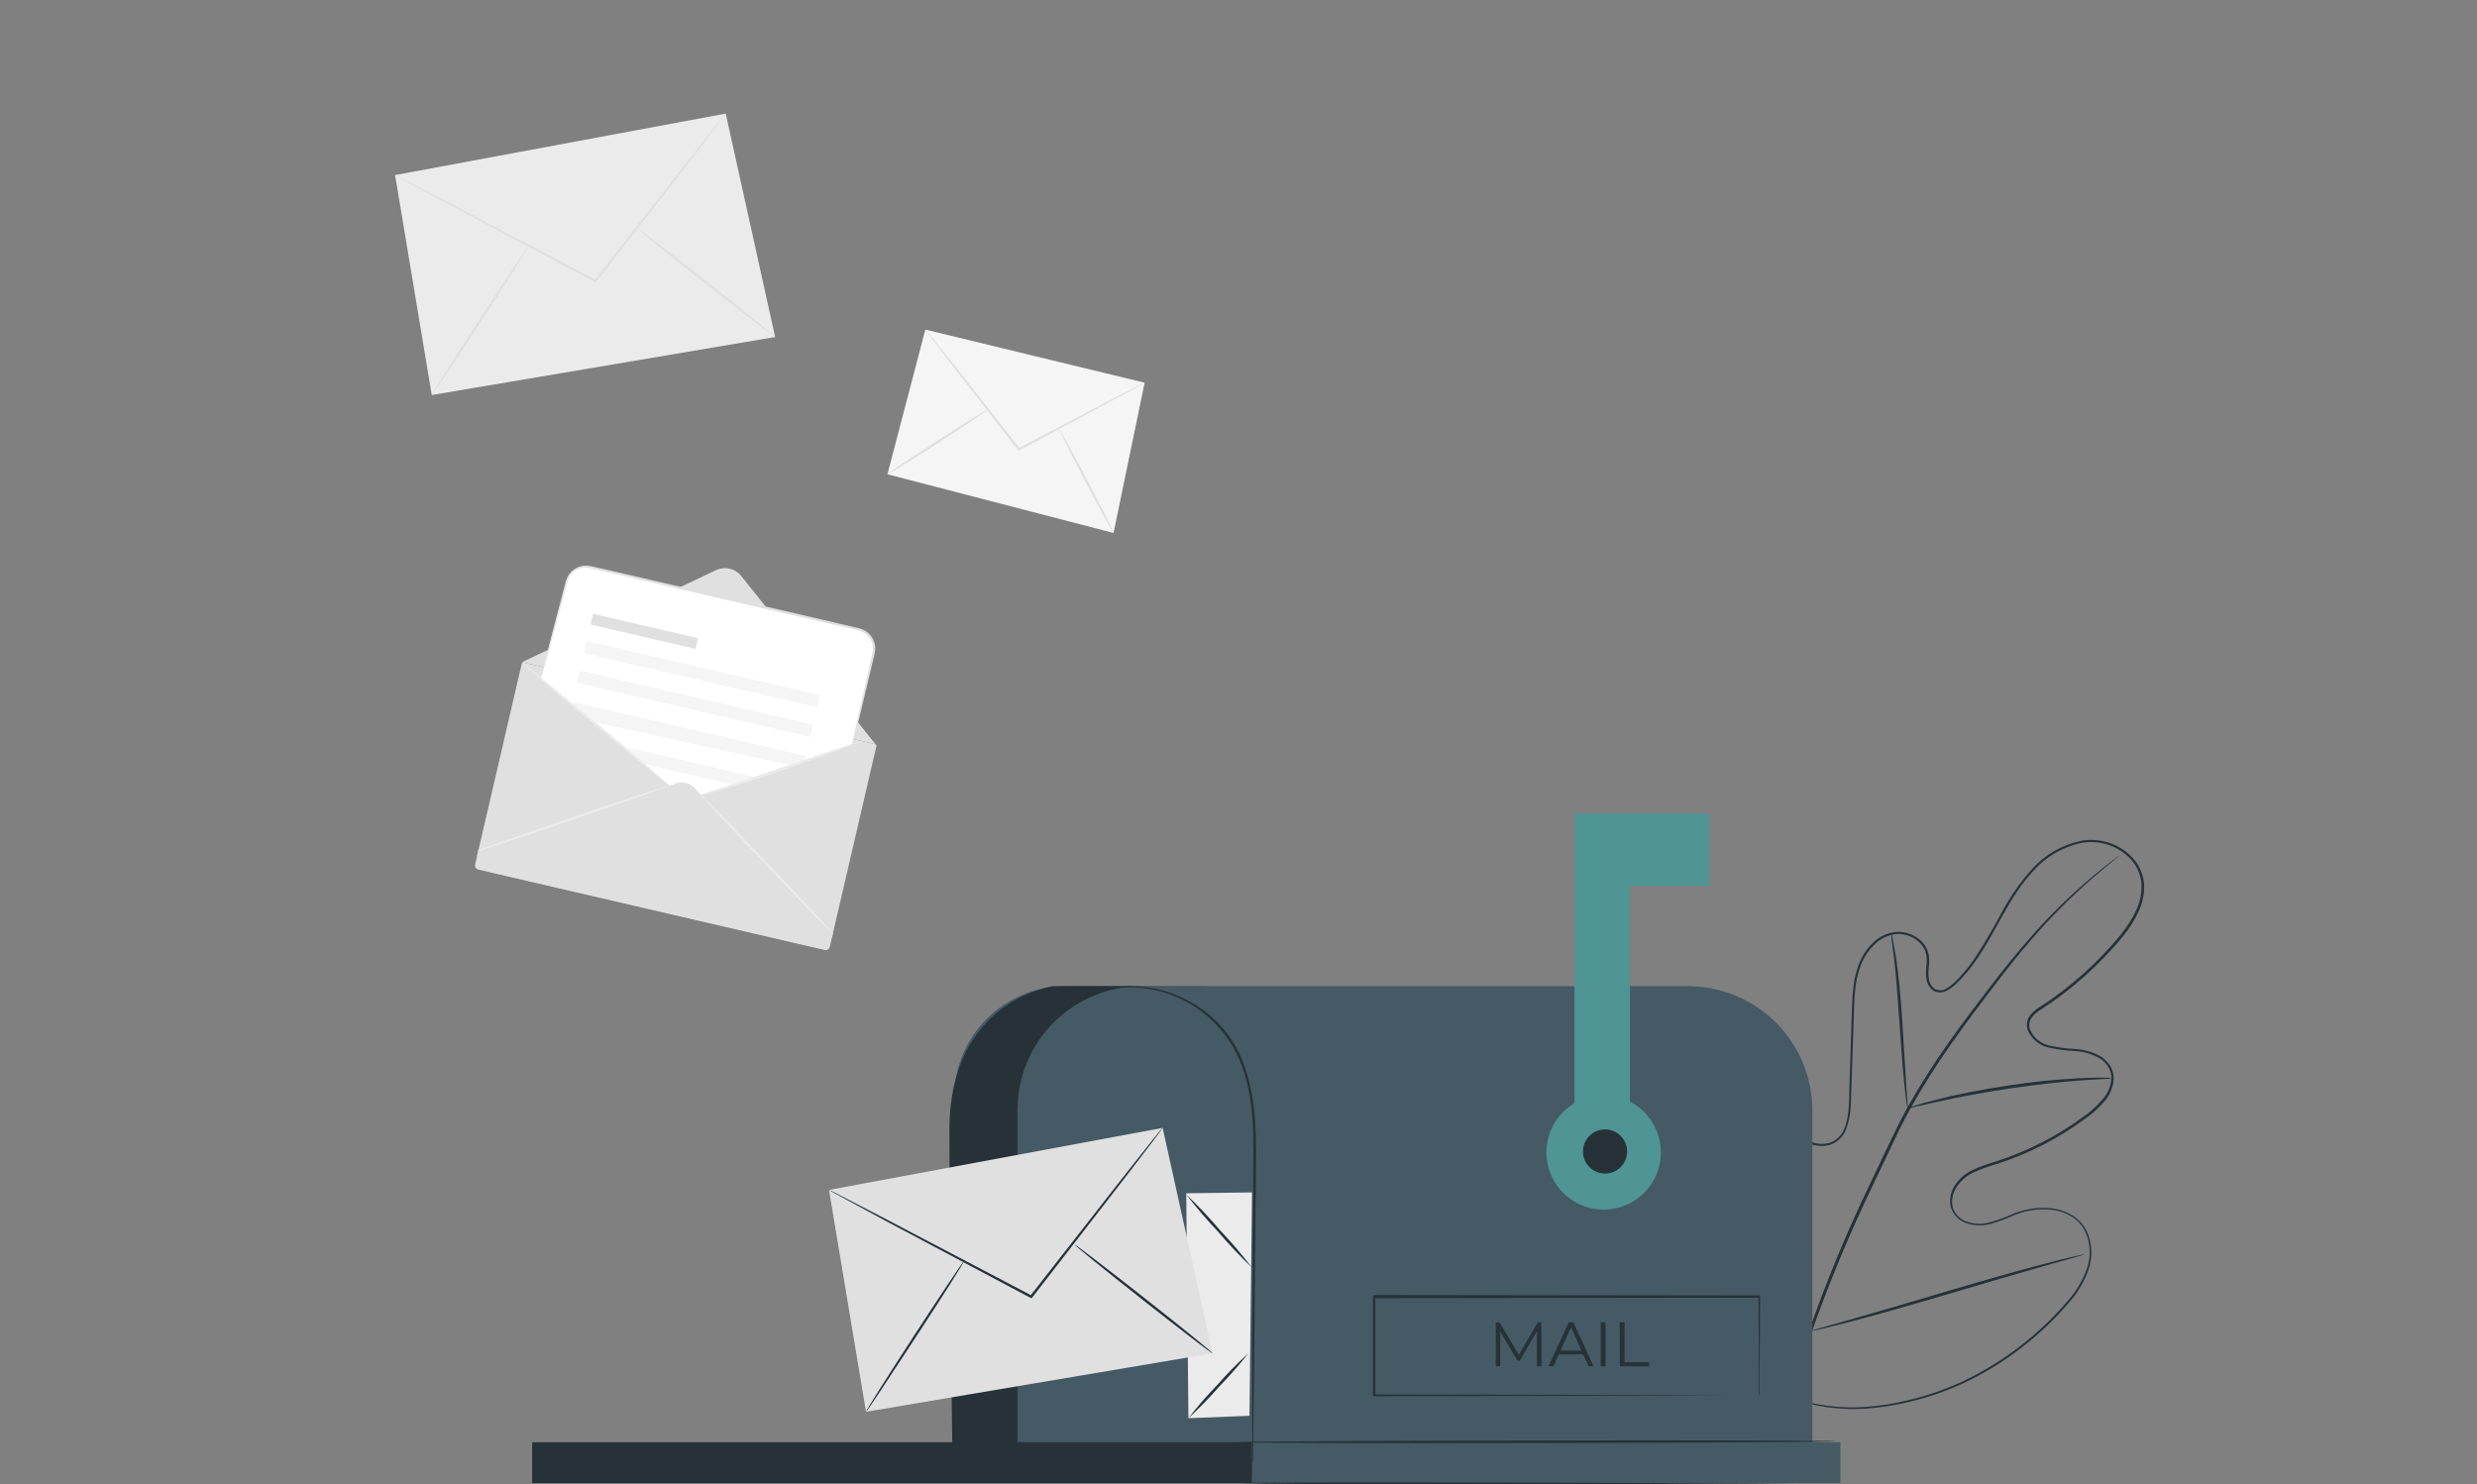 <svg width="327" height="196" viewBox="0 0 327 196" fill="none" xmlns="http://www.w3.org/2000/svg">
<rect x="0" y="0" width="327" height="196" fill="#808080" stroke="none"/>
<g clip-path="url(#clip0)">
<path d="M94.514 75.282L68.924 87.421L115.566 98.25L97.848 76.044C97.461 75.559 96.92 75.22 96.314 75.081C95.709 74.943 95.074 75.013 94.514 75.282Z" fill="#E0E0E0"/>
<path d="M69.146 87.478L115.519 98.243C115.58 98.257 115.632 98.295 115.664 98.347C115.697 98.4 115.708 98.463 115.694 98.523L109.545 125.01C109.511 125.155 109.421 125.281 109.295 125.359C109.169 125.438 109.016 125.463 108.871 125.43L63.143 114.814C62.998 114.78 62.872 114.69 62.794 114.564C62.715 114.438 62.69 114.285 62.723 114.14L68.872 87.654C68.886 87.594 68.922 87.543 68.974 87.51C69.025 87.477 69.087 87.466 69.146 87.478Z" fill="#E0E0E0"/>
<path d="M112.541 98.218L90.65 105.58L71.376 89.583L74.773 76.775C74.943 76.108 75.369 75.535 75.959 75.181C76.55 74.827 77.256 74.72 77.924 74.885L113.385 83.11C114.062 83.269 114.648 83.69 115.015 84.281C115.381 84.872 115.498 85.584 115.339 86.261L112.541 98.218Z" fill="white"/>
<path d="M89.264 103.412L63.062 112.551C62.999 112.825 62.99 113.108 63.036 113.385C63.082 113.662 63.182 113.928 63.331 114.166C63.48 114.404 63.674 114.611 63.902 114.774C64.131 114.937 64.389 115.054 64.663 115.117L107.353 125.025C107.627 125.088 107.91 125.097 108.187 125.051C108.464 125.005 108.73 124.905 108.968 124.756C109.206 124.608 109.413 124.413 109.576 124.185C109.739 123.956 109.855 123.698 109.919 123.424L109.956 123.266L91.634 104.011C91.338 103.694 90.957 103.469 90.537 103.363C90.117 103.257 89.674 103.274 89.264 103.412Z" fill="#E0E0E0"/>
<path d="M92.151 84.259L78.281 81.042L77.952 82.46L91.823 85.678L92.151 84.259Z" fill="#E0E0E0"/>
<path d="M108.231 91.778L77.452 84.638L77.08 86.241L107.86 93.381L108.231 91.778Z" fill="#F5F5F5"/>
<path d="M107.321 95.682L76.542 88.542L76.17 90.145L106.949 97.285L107.321 95.682Z" fill="#F5F5F5"/>
<path d="M105.544 100.582L104.252 101.004L78.265 95.3L75.63 93.069L75.681 92.691L106.357 99.807L106.238 100.336L105.544 100.582Z" fill="#F5F5F5"/>
<path d="M96.632 103.563L84.99 100.866L82.204 98.533L99.601 102.567L96.632 103.563Z" fill="#F5F5F5"/>
<path d="M88.305 103.746C87.993 103.91 87.666 104.045 87.329 104.149L84.612 105.126C82.318 105.94 79.147 107.017 75.637 108.234C72.126 109.45 68.936 110.497 66.623 111.253L63.888 112.135C63.557 112.259 63.215 112.352 62.867 112.413C63.182 112.254 63.508 112.119 63.844 112.009L66.554 111.032C68.848 110.219 72.019 109.141 75.529 107.925C79.04 106.709 82.223 105.662 84.536 104.906L87.278 104.03C87.613 103.91 87.957 103.815 88.305 103.746Z" fill="#EBEBEB"/>
<path d="M109.956 123.266C109.893 123.329 105.935 119.277 101.132 114.222C96.329 109.167 92.459 105.013 92.529 104.95C92.598 104.887 96.55 108.933 101.353 113.995C106.156 119.056 110.026 123.203 109.956 123.266Z" fill="#EBEBEB"/>
<path d="M113.606 97.859C113.351 98.001 113.086 98.121 112.811 98.218C112.295 98.426 111.551 98.722 110.605 99.076C108.715 99.781 106.143 100.721 103.262 101.71C100.382 102.7 97.747 103.544 95.838 104.13C94.879 104.42 94.104 104.654 93.569 104.799C93.295 104.896 93.012 104.964 92.724 105C92.983 104.869 93.253 104.761 93.531 104.679L95.768 103.91L103.155 101.389L110.53 98.868L112.767 98.111C113.038 98.001 113.319 97.916 113.606 97.859Z" fill="#EBEBEB"/>
<path d="M88.305 103.746C88.026 103.558 87.763 103.347 87.518 103.116L85.438 101.376L78.504 95.704C75.794 93.491 73.361 91.462 71.64 89.942C70.777 89.186 70.084 88.569 69.617 88.127C69.361 87.913 69.127 87.675 68.918 87.415C69.195 87.606 69.458 87.817 69.705 88.045L71.785 89.785L78.719 95.458C81.429 97.67 83.862 99.706 85.583 101.219C86.446 101.975 87.139 102.599 87.606 103.04C87.861 103.253 88.095 103.489 88.305 103.746Z" fill="#EBEBEB"/>
<path d="M112.541 98.218C112.535 98.157 112.535 98.096 112.541 98.035C112.541 97.903 112.604 97.727 112.648 97.512C112.749 97.033 112.894 96.365 113.076 95.521L114.728 88.19C114.816 87.799 114.904 87.402 114.993 86.999C115.103 86.598 115.183 86.189 115.232 85.776C115.256 85.348 115.168 84.92 114.975 84.537C114.783 84.153 114.493 83.826 114.135 83.589C113.752 83.347 113.323 83.188 112.875 83.123L111.444 82.795L108.456 82.108L95.163 79.038L81.87 75.937L78.883 75.238C78.418 75.112 77.947 75.013 77.471 74.941C77.028 74.912 76.585 75.003 76.19 75.204C75.794 75.404 75.459 75.708 75.221 76.082C75.008 76.456 74.859 76.863 74.779 77.286C74.553 78.118 74.338 78.918 74.149 79.688L72.17 86.936C71.937 87.774 71.754 88.43 71.615 88.903C71.557 89.113 71.506 89.283 71.464 89.413C71.453 89.473 71.431 89.53 71.401 89.583C71.401 89.583 71.401 89.52 71.433 89.4L71.552 88.884C71.672 88.411 71.836 87.749 72.05 86.904C72.498 85.165 73.134 82.681 73.941 79.631C74.143 78.862 74.351 78.055 74.572 77.223C74.656 76.78 74.814 76.354 75.038 75.962C75.294 75.552 75.656 75.217 76.084 74.992C76.527 74.757 77.027 74.65 77.528 74.683C78.02 74.753 78.508 74.85 78.99 74.973L81.978 75.66L95.27 78.736L108.564 81.818L111.545 82.517L112.976 82.852C113.462 82.925 113.928 83.099 114.343 83.362C114.737 83.628 115.054 83.991 115.264 84.417C115.474 84.842 115.57 85.315 115.541 85.789C115.489 86.215 115.405 86.636 115.289 87.049C115.194 87.453 115.1 87.85 115.005 88.234C114.274 91.304 113.675 93.794 113.259 95.54L112.768 97.525C112.711 97.733 112.667 97.903 112.629 98.035C112.609 98.1 112.579 98.162 112.541 98.218Z" fill="#E0E0E0"/>
<path d="M52.158 23.118L95.806 15L102.33 44.498L56.999 52.156L52.158 23.118Z" fill="#EBEBEB"/>
<path d="M95.806 15C95.806 15 95.806 15.044 95.731 15.126L95.485 15.466L94.514 16.765L90.915 21.517C87.763 25.532 83.49 31.06 78.738 37.199L78.656 37.306L78.53 37.243L77.685 36.796L59.602 27.184L54.137 24.24L52.662 23.421L52.284 23.2C52.238 23.179 52.196 23.152 52.158 23.118C52.207 23.129 52.254 23.148 52.297 23.175L52.694 23.364L54.2 24.127L59.709 26.982C64.373 29.427 70.771 32.793 77.836 36.512L78.687 36.96L78.479 37.004L90.701 21.379L94.413 16.689L95.434 15.429L95.705 15.107C95.734 15.067 95.768 15.031 95.806 15Z" fill="#E0E0E0"/>
<path d="M56.999 52.156C56.923 52.106 59.728 47.656 63.264 42.216C66.8 36.777 69.737 32.403 69.813 32.453C69.888 32.503 67.084 36.953 63.541 42.393C59.999 47.832 57.074 52.206 56.999 52.156Z" fill="#E0E0E0"/>
<path d="M102.33 44.498C102.273 44.567 98.189 41.441 93.209 37.521C88.23 33.6 84.24 30.348 84.29 30.266C84.341 30.184 88.432 33.323 93.411 37.25C98.39 41.176 102.38 44.429 102.33 44.498Z" fill="#E0E0E0"/>
<path d="M122.159 43.515L151.108 50.53L147.005 70.372L117.154 62.619L122.159 43.515Z" fill="#F5F5F5"/>
<path d="M151.109 50.53C151.009 50.61 150.901 50.679 150.787 50.738L149.842 51.274L146.325 53.164L134.588 59.468L134.469 59.531L134.387 59.423L133.99 58.919L125.582 48.072C124.535 46.698 123.691 45.55 123.06 44.756L122.386 43.849C122.303 43.744 122.229 43.632 122.165 43.515C122.268 43.599 122.359 43.696 122.436 43.805L123.161 44.681C123.791 45.481 124.68 46.572 125.764 47.927C127.958 50.725 130.952 54.526 134.254 58.73L134.652 59.234L134.444 59.19L146.224 52.994L149.791 51.16L150.762 50.681C150.869 50.614 150.986 50.563 151.109 50.53Z" fill="#E0E0E0"/>
<path d="M117.154 62.619C117.104 62.543 120.028 60.564 123.691 58.207C127.353 55.85 130.359 53.996 130.403 54.072C130.447 54.148 127.529 56.127 123.867 58.484C120.205 60.842 117.205 62.695 117.154 62.619Z" fill="#E0E0E0"/>
<path d="M147.012 70.372C146.936 70.416 145.272 67.39 143.299 63.621C141.326 59.852 139.788 56.738 139.864 56.738C139.94 56.738 141.61 59.72 143.583 63.489C145.556 67.258 147.081 70.334 147.012 70.372Z" fill="#E0E0E0"/>
<path d="M235.078 183.993L235.784 184.248C236.242 184.426 236.942 184.661 237.87 184.922C240.581 185.678 243.401 185.965 246.208 185.768C248.235 185.628 250.244 185.304 252.212 184.801C254.557 184.226 256.842 183.43 259.037 182.423C264.373 179.899 269.115 176.275 272.952 171.789C274.065 170.549 274.928 169.106 275.496 167.54C276.076 165.9 275.989 164.099 275.255 162.522C274.845 161.739 274.232 161.08 273.48 160.614C272.705 160.141 271.837 159.842 270.936 159.736C269.068 159.514 267.174 159.822 265.473 160.627C264.575 161.02 263.651 161.347 262.706 161.606C261.721 161.864 260.682 161.837 259.711 161.53C259.203 161.385 258.74 161.116 258.363 160.748C257.985 160.379 257.705 159.922 257.548 159.418C257.426 158.902 257.416 158.365 257.518 157.844C257.62 157.323 257.832 156.83 258.14 156.397C258.748 155.52 259.59 154.831 260.569 154.407C261.533 153.98 262.526 153.621 263.539 153.332C267.657 152.007 271.534 150.024 275.019 147.462C275.926 146.833 276.751 146.094 277.474 145.261C278.232 144.46 278.683 143.417 278.746 142.316C278.737 141.774 278.576 141.246 278.282 140.79C277.977 140.332 277.57 139.951 277.093 139.677C276.1 139.136 274.997 138.827 273.868 138.774C272.696 138.721 271.532 138.561 270.389 138.297C269.791 138.156 269.234 137.875 268.765 137.477C268.296 137.079 267.929 136.575 267.692 136.007C267.586 135.704 267.551 135.381 267.589 135.062C267.628 134.744 267.739 134.438 267.915 134.169C268.287 133.677 268.754 133.263 269.289 132.954C270.281 132.318 271.26 131.625 272.208 130.9C274.123 129.438 275.922 127.831 277.589 126.092C279.242 124.33 280.921 122.499 281.958 120.285C282.498 119.194 282.756 117.985 282.708 116.768C282.634 115.549 282.147 114.392 281.328 113.487C280.502 112.589 279.46 111.918 278.301 111.538C277.142 111.157 275.905 111.079 274.708 111.311C272.324 111.828 270.163 113.078 268.526 114.886C265.174 118.416 263.52 123.071 260.773 126.932C260.096 127.904 259.332 128.813 258.49 129.647C258.078 130.083 257.607 130.458 257.09 130.76C256.818 130.927 256.508 131.02 256.189 131.031C255.871 131.042 255.554 130.971 255.271 130.824C255.016 130.646 254.8 130.417 254.636 130.153C254.472 129.888 254.363 129.593 254.317 129.285C254.238 128.7 254.238 128.108 254.317 127.523C254.392 126.972 254.371 126.413 254.254 125.869C254.117 125.343 253.84 124.864 253.452 124.483C253.062 124.103 252.6 123.805 252.094 123.605C251.587 123.405 251.046 123.308 250.501 123.319C249.411 123.388 248.38 123.838 247.589 124.591C246.788 125.321 246.159 126.217 245.744 127.218C245.343 128.219 245.078 129.269 244.955 130.341C244.822 131.409 244.784 132.477 244.746 133.521C244.707 134.564 244.676 135.651 244.644 136.701C244.572 138.821 244.502 140.902 244.434 142.946C244.396 143.97 244.377 144.981 244.326 146.005C244.287 147.023 244.092 148.029 243.747 148.988C243.58 149.476 243.307 149.922 242.947 150.292C242.587 150.663 242.151 150.949 241.667 151.131C240.696 151.414 239.656 151.346 238.729 150.941C236.956 150.187 235.396 149.008 234.188 147.506C233.598 146.785 233.091 146 232.674 145.166C232.294 144.348 231.869 143.552 231.402 142.781C230.971 142.039 230.297 141.468 229.494 141.165C228.685 140.922 227.814 140.983 227.046 141.337C226.284 141.67 225.617 142.188 225.106 142.844C224.622 143.501 224.283 144.253 224.114 145.051C223.865 146.623 223.724 148.211 223.694 149.802C223.586 151.354 223.535 152.874 223.516 154.343C223.485 157.12 223.653 159.896 224.018 162.649C224.324 165.044 224.841 167.406 225.564 169.709C225.856 170.784 226.289 171.763 226.639 172.717C226.836 173.181 227.052 173.627 227.275 174.066C227.497 174.504 227.663 174.937 227.911 175.338C229.221 177.827 230.917 180.094 232.935 182.054C233.226 182.361 233.539 182.648 233.87 182.912L234.576 183.51L235.136 184L234.551 183.536L233.838 182.95C233.503 182.692 233.186 182.409 232.891 182.105C230.849 180.155 229.131 177.892 227.803 175.401C227.569 174.988 227.357 174.564 227.167 174.129C226.963 173.69 226.734 173.245 226.531 172.774C226.174 171.82 225.736 170.866 225.437 169.766C224.702 167.454 224.176 165.081 223.866 162.675C223.483 159.917 223.304 157.134 223.331 154.35C223.331 152.874 223.395 151.354 223.497 149.796C223.528 148.19 223.666 146.588 223.91 145C224.087 144.171 224.438 143.388 224.941 142.704C225.473 142.014 226.171 141.47 226.969 141.121C227.792 140.737 228.727 140.669 229.596 140.93C230.46 141.251 231.189 141.857 231.663 142.647C232.131 143.427 232.555 144.231 232.935 145.058C233.341 145.872 233.839 146.638 234.417 147.341C235.605 148.805 237.133 149.956 238.869 150.693C239.738 151.069 240.711 151.134 241.623 150.877C242.067 150.706 242.468 150.44 242.798 150.097C243.128 149.754 243.378 149.343 243.531 148.893C244.23 147.055 244.078 144.981 244.167 142.94C244.256 140.898 244.3 138.806 244.37 136.701C244.402 135.645 244.434 134.583 244.472 133.521C244.51 132.458 244.542 131.364 244.682 130.283C244.804 129.192 245.074 128.122 245.483 127.103C245.909 126.06 246.561 125.124 247.391 124.362C248.242 123.571 249.342 123.101 250.501 123.033C251.089 123.022 251.674 123.129 252.22 123.348C252.766 123.566 253.263 123.892 253.681 124.305C254.11 124.726 254.416 125.256 254.565 125.838C254.695 126.414 254.721 127.008 254.642 127.593C254.565 128.148 254.565 128.711 254.642 129.266C254.676 129.53 254.764 129.784 254.902 130.012C255.04 130.24 255.225 130.436 255.443 130.589C255.677 130.71 255.939 130.768 256.203 130.756C256.467 130.744 256.722 130.662 256.944 130.519C257.434 130.23 257.881 129.875 258.273 129.463C259.096 128.639 259.845 127.745 260.512 126.792C261.827 124.816 263.039 122.774 264.144 120.673C265.272 118.516 266.667 116.51 268.297 114.701C269.98 112.842 272.205 111.559 274.657 111.032C275.911 110.788 277.207 110.87 278.42 111.27C279.634 111.67 280.725 112.374 281.589 113.315C282.456 114.276 282.972 115.502 283.052 116.794C283.102 118.065 282.833 119.329 282.27 120.47C281.201 122.747 279.503 124.591 277.818 126.366C276.139 128.117 274.328 129.735 272.399 131.205C271.445 131.937 270.459 132.624 269.461 133.272C268.966 133.557 268.534 133.938 268.189 134.392C268.038 134.619 267.942 134.878 267.909 135.148C267.876 135.419 267.906 135.693 267.998 135.95C268.219 136.467 268.559 136.925 268.99 137.286C269.421 137.647 269.93 137.902 270.478 138.03C271.602 138.291 272.747 138.447 273.9 138.494C275.077 138.555 276.225 138.881 277.258 139.448C277.768 139.751 278.203 140.167 278.53 140.663C278.854 141.169 279.032 141.754 279.045 142.355C278.992 143.538 278.521 144.665 277.716 145.535C276.965 146.387 276.111 147.141 275.172 147.78C271.659 150.359 267.752 152.354 263.603 153.688C262.6 153.969 261.618 154.322 260.665 154.744C259.73 155.148 258.929 155.81 258.356 156.652C258.069 157.049 257.87 157.503 257.772 157.983C257.674 158.464 257.68 158.96 257.79 159.438C257.937 159.894 258.194 160.307 258.539 160.64C258.884 160.973 259.306 161.215 259.768 161.346C260.69 161.639 261.676 161.663 262.611 161.415C263.543 161.162 264.454 160.841 265.339 160.455C267.087 159.639 269.027 159.327 270.942 159.552C271.878 159.672 272.777 159.988 273.582 160.481C274.373 160.97 275.017 161.664 275.445 162.49C276.208 164.129 276.295 166.003 275.687 167.706C275.109 169.301 274.228 170.77 273.092 172.03C269.234 176.529 264.465 180.158 259.1 182.677C256.893 183.683 254.595 184.475 252.238 185.043C250.26 185.538 248.242 185.855 246.208 185.991C243.387 186.169 240.555 185.859 237.839 185.075C237.134 184.875 236.44 184.639 235.759 184.369L235.078 183.993Z" fill="#263238"/>
<path d="M238.634 176.234C240.989 169.46 243.73 162.826 246.844 156.366C247.658 154.648 248.466 152.944 249.268 151.278C250.069 149.611 250.851 147.951 251.729 146.374C253.414 143.358 255.263 140.436 257.268 137.623C259.176 134.926 261.084 132.433 262.859 130.118C264.633 127.803 266.37 125.666 268.017 123.809C270.602 120.846 273.418 118.092 276.437 115.573C277.506 114.682 278.346 114.014 278.937 113.575L279.605 113.073C279.678 113.013 279.757 112.96 279.84 112.914L279.63 113.105L278.994 113.633C278.428 114.097 277.595 114.778 276.539 115.687C273.566 118.246 270.788 121.022 268.227 123.993C266.599 125.869 264.9 128 263.139 130.315C261.377 132.63 259.475 135.136 257.586 137.833C255.598 140.639 253.764 143.552 252.091 146.558C251.22 148.123 250.438 149.77 249.643 151.443L247.226 156.531C244.115 162.977 241.369 169.594 239.003 176.349" fill="#263238"/>
<path d="M251.837 146.361C251.751 146.067 251.696 145.764 251.672 145.458C251.583 144.879 251.481 144.034 251.379 142.984C251.163 140.892 250.966 137.998 250.743 134.799C250.521 131.6 250.298 128.712 250.056 126.633C249.935 125.589 249.827 124.725 249.745 124.165C249.681 123.866 249.655 123.561 249.668 123.255C249.774 123.542 249.85 123.838 249.897 124.139C250.018 124.718 250.164 125.558 250.323 126.594C250.641 128.674 250.921 131.574 251.125 134.773C251.328 137.972 251.5 140.784 251.634 142.965C251.703 143.944 251.761 144.778 251.805 145.445C251.849 145.749 251.86 146.056 251.837 146.361Z" fill="#263238"/>
<path d="M278.893 142.38C278.538 142.442 278.178 142.47 277.818 142.463C277.124 142.501 276.126 142.545 274.886 142.641C272.418 142.812 269.015 143.162 265.276 143.722C261.962 144.218 258.738 144.809 255.736 145.477C254.527 145.744 253.554 145.98 252.88 146.113C252.533 146.219 252.178 146.293 251.818 146.336C252.145 146.176 252.488 146.052 252.842 145.967C253.478 145.763 254.47 145.484 255.679 145.185C258.083 144.549 261.453 143.875 265.219 143.308C268.418 142.821 271.64 142.498 274.873 142.342C276.113 142.278 277.118 142.278 277.811 142.291C278.174 142.281 278.536 142.311 278.893 142.38Z" fill="#263238"/>
<path d="M238.984 175.751C238.911 175.649 238.853 175.538 238.812 175.42L238.392 174.428C238.03 173.569 237.533 172.31 236.948 170.746C235.772 167.616 234.283 163.247 232.706 158.401C231.129 153.554 229.679 149.172 228.566 146.031C228.025 144.498 227.574 143.239 227.243 142.304C227.103 141.897 226.982 141.566 226.887 141.286C226.837 141.17 226.803 141.048 226.785 140.924C226.859 141.026 226.917 141.14 226.957 141.261L227.383 142.246C227.745 143.111 228.235 144.371 228.82 145.935C229.997 149.058 231.491 153.434 233.069 158.28C234.646 163.126 236.726 168.202 237.839 171.35C238.379 172.883 238.195 173.436 238.526 174.371C238.672 174.778 238.786 175.115 238.882 175.388C238.931 175.505 238.965 175.626 238.984 175.751Z" fill="#263238"/>
<path d="M275.121 165.632C275.006 165.691 274.884 165.736 274.758 165.766L273.709 166.071L269.842 167.158C266.573 168.081 262.077 169.41 257.122 170.879C252.473 172.253 248.148 173.499 244.351 174.485C242.71 174.918 241.375 175.248 240.446 175.458L239.378 175.694C239.256 175.73 239.13 175.749 239.003 175.751C239.117 175.69 239.239 175.645 239.365 175.617L240.414 175.312L244.281 174.224C247.55 173.302 252.047 171.973 257.001 170.504C261.956 169.035 266.484 167.75 269.772 166.898C271.413 166.465 272.749 166.135 273.671 165.925L274.739 165.689C274.863 165.653 274.992 165.634 275.121 165.632Z" fill="#263238"/>
<path d="M125.966 195.028H239.257V146.628C239.258 144.472 238.834 142.337 238.009 140.345C237.185 138.352 235.976 136.542 234.451 135.017C232.927 133.492 231.117 132.282 229.125 131.457C227.133 130.632 224.998 130.207 222.842 130.207H142.388C138.033 130.207 133.856 131.937 130.776 135.017C127.696 138.096 125.966 142.273 125.966 146.628V195.028Z" fill="#455A64"/>
<path d="M140.652 130.207H158.65C160.415 130.207 162.107 130.908 163.354 132.155C164.602 133.403 165.303 135.095 165.303 136.859V194.182C165.303 194.406 165.214 194.622 165.055 194.78C164.897 194.939 164.681 195.028 164.457 195.028H126.819C126.594 195.028 126.379 194.939 126.22 194.78C126.062 194.622 125.973 194.406 125.973 194.182V144.892C125.973 140.998 127.519 137.264 130.272 134.51C133.024 131.756 136.758 130.209 140.652 130.207Z" fill="#455A64"/>
<path d="M134.323 195.028V146.558C134.323 142.223 136.045 138.065 139.11 134.998C142.176 131.932 146.333 130.209 150.669 130.207H139.017C139.017 130.207 125.337 132.026 125.337 149.147C125.337 166.268 125.776 195.028 125.776 195.028H134.323Z" fill="#263238"/>
<path d="M165.303 190.423H70.253V195.817H165.303V190.423Z" fill="#263238"/>
<path d="M242.958 190.423H165.303V195.817H242.958V190.423Z" fill="#455A64"/>
<path d="M165.303 193.12C165.295 193.057 165.295 192.993 165.303 192.929C165.303 192.783 165.303 192.592 165.303 192.357C165.303 191.835 165.303 191.085 165.303 190.175C165.303 188.267 165.303 185.526 165.303 182.155C165.335 175.357 165.385 166.014 165.443 155.685C165.443 153.103 165.525 150.597 165.366 148.155C165.256 145.826 164.846 143.522 164.145 141.299C163.117 138.143 161.125 135.39 158.449 133.427C155.774 131.463 152.55 130.388 149.231 130.353C148.807 130.339 148.382 130.35 147.959 130.385C147.652 130.396 147.346 130.426 147.043 130.474L146.484 130.55H146.286L146.477 130.506L147.037 130.398C147.339 130.336 147.645 130.296 147.953 130.277C148.375 130.227 148.8 130.205 149.225 130.213C151.928 130.2 154.589 130.877 156.958 132.178C160.539 134.078 163.225 137.314 164.431 141.184C165.151 143.433 165.579 145.765 165.703 148.123C165.862 150.565 165.812 153.097 165.786 155.679C165.691 166.001 165.608 175.35 165.544 182.143C165.5 185.513 165.462 188.248 165.436 190.169C165.436 191.098 165.398 191.829 165.392 192.35V192.916C165.369 192.987 165.339 193.055 165.303 193.12Z" fill="#263238"/>
<path d="M242.424 190.29C242.424 190.379 224.731 190.487 202.916 190.525C181.101 190.563 163.408 190.525 163.408 190.423C163.408 190.322 181.088 190.226 202.916 190.188C224.743 190.15 242.424 190.201 242.424 190.29Z" fill="#263238"/>
<path d="M242.424 196.033C242.424 196.122 224.858 196.147 203.202 196.09C181.546 196.033 163.974 195.912 163.98 195.817C163.986 195.721 181.534 195.702 203.202 195.759C224.871 195.817 242.424 195.938 242.424 196.033Z" fill="#263238"/>
<path d="M232.197 184.267C232.197 184.267 232.197 184.184 232.197 184.038C232.197 183.892 232.197 183.656 232.197 183.37C232.197 182.779 232.197 181.92 232.197 180.826C232.197 178.594 232.166 175.344 232.147 171.235L232.242 171.337L181.406 171.401C181.476 171.331 181.235 171.566 181.565 171.235V184.273L181.4 184.114L217.652 184.184L228.343 184.229H231.231H231.981H232.242C232.161 184.235 232.081 184.235 232 184.229H231.269H228.42L217.767 184.273L181.4 184.349H181.241V184.184C181.241 182.064 181.241 179.923 181.241 177.761V171.146C181.572 170.815 181.337 171.057 181.413 170.981L232.248 171.044H232.35V171.146C232.35 175.28 232.306 178.549 232.293 180.801C232.293 181.903 232.293 182.751 232.293 183.345C232.293 183.618 232.293 183.834 232.293 183.981C232.273 184.08 232.241 184.176 232.197 184.267Z" fill="#263238"/>
<path d="M203.488 174.581V180.4H202.897V175.757L200.62 179.662H200.327L198.051 175.783V180.4H197.465V174.6H197.968L200.512 178.899L203.005 174.6L203.488 174.581Z" fill="#263238"/>
<path d="M209.015 178.829H205.784L205.085 180.381H204.449L207.101 174.581H207.705L210.357 180.381H209.721L209.015 178.829ZM208.793 178.333L207.4 175.217L206.007 178.333H208.793Z" fill="#263238"/>
<path d="M211.318 174.581H211.954V180.4H211.318V174.581Z" fill="#263238"/>
<path d="M213.823 174.581H214.459V179.847H217.709V180.4H213.849L213.823 174.581Z" fill="#263238"/>
<path d="M225.666 116.94V107.4H207.858V145.649C206.416 146.501 205.298 147.808 204.68 149.364C204.061 150.921 203.978 152.638 204.442 154.247C204.906 155.856 205.891 157.266 207.243 158.254C208.595 159.242 210.237 159.753 211.911 159.707C213.585 159.66 215.197 159.059 216.492 157.997C217.787 156.935 218.692 155.473 219.066 153.841C219.44 152.208 219.261 150.498 218.557 148.978C217.854 147.459 216.665 146.216 215.178 145.445V116.94H225.666Z" fill="#4E9594"/>
<path d="M211.89 154.947C213.499 154.947 214.803 153.643 214.803 152.034C214.803 150.426 213.499 149.121 211.89 149.121C210.281 149.121 208.977 150.426 208.977 152.034C208.977 153.643 210.281 154.947 211.89 154.947Z" fill="#263238"/>
<path d="M156.602 157.555L165.284 157.44L164.947 186.932L156.889 187.25L156.602 157.555Z" fill="#EBEBEB"/>
<path d="M156.889 187.25C158.077 185.714 159.351 184.247 160.705 182.855C161.989 181.387 163.356 179.994 164.8 178.683C163.596 180.216 162.309 181.683 160.946 183.078C159.672 184.542 158.317 185.935 156.889 187.25Z" fill="#263238"/>
<path d="M165.284 167.375C163.722 165.877 162.236 164.302 160.832 162.656C159.342 161.085 157.934 159.437 156.615 157.72C158.179 159.216 159.665 160.791 161.067 162.439C162.555 164.012 163.962 165.66 165.284 167.375Z" fill="#263238"/>
<path d="M109.443 157.11L153.486 148.918L160.069 178.683L114.327 186.404L109.443 157.11Z" fill="#E0E0E0"/>
<path d="M153.486 148.918C153.486 148.918 153.486 148.962 153.41 149.039L153.162 149.389L152.182 150.699L148.519 155.488C145.377 159.546 141.065 165.123 136.263 171.318L136.18 171.426L136.06 171.362L135.201 170.911L116.954 161.212L111.446 158.235L109.952 157.415L109.57 157.192C109.524 157.168 109.481 157.138 109.443 157.103L109.583 157.161L109.984 157.351L111.504 158.14C112.846 158.833 114.735 159.819 117.069 161.021L135.354 170.618L136.206 171.07L135.996 171.114L148.328 155.348L152.074 150.616C152.513 150.082 152.856 149.656 153.104 149.344C153.219 149.217 153.308 149.109 153.378 149.02L153.486 148.918Z" fill="#263238"/>
<path d="M114.327 186.404C114.251 186.353 117.081 181.863 120.656 176.374C124.23 170.885 127.181 166.472 127.257 166.522C127.334 166.573 124.503 171.064 120.897 176.552C117.291 182.041 114.404 186.455 114.327 186.404Z" fill="#263238"/>
<path d="M160.069 178.683C160.011 178.753 155.89 175.598 150.866 171.636C145.841 167.674 141.815 164.405 141.873 164.335C141.93 164.265 146.045 167.413 151.075 171.375C156.106 175.337 160.158 178.606 160.069 178.683Z" fill="#263238"/>
</g>
<defs>
<clipPath id="clip0">
<rect width="326.325" height="196" fill="white" transform="translate(0.338)"/>
</clipPath>
</defs>
</svg>
